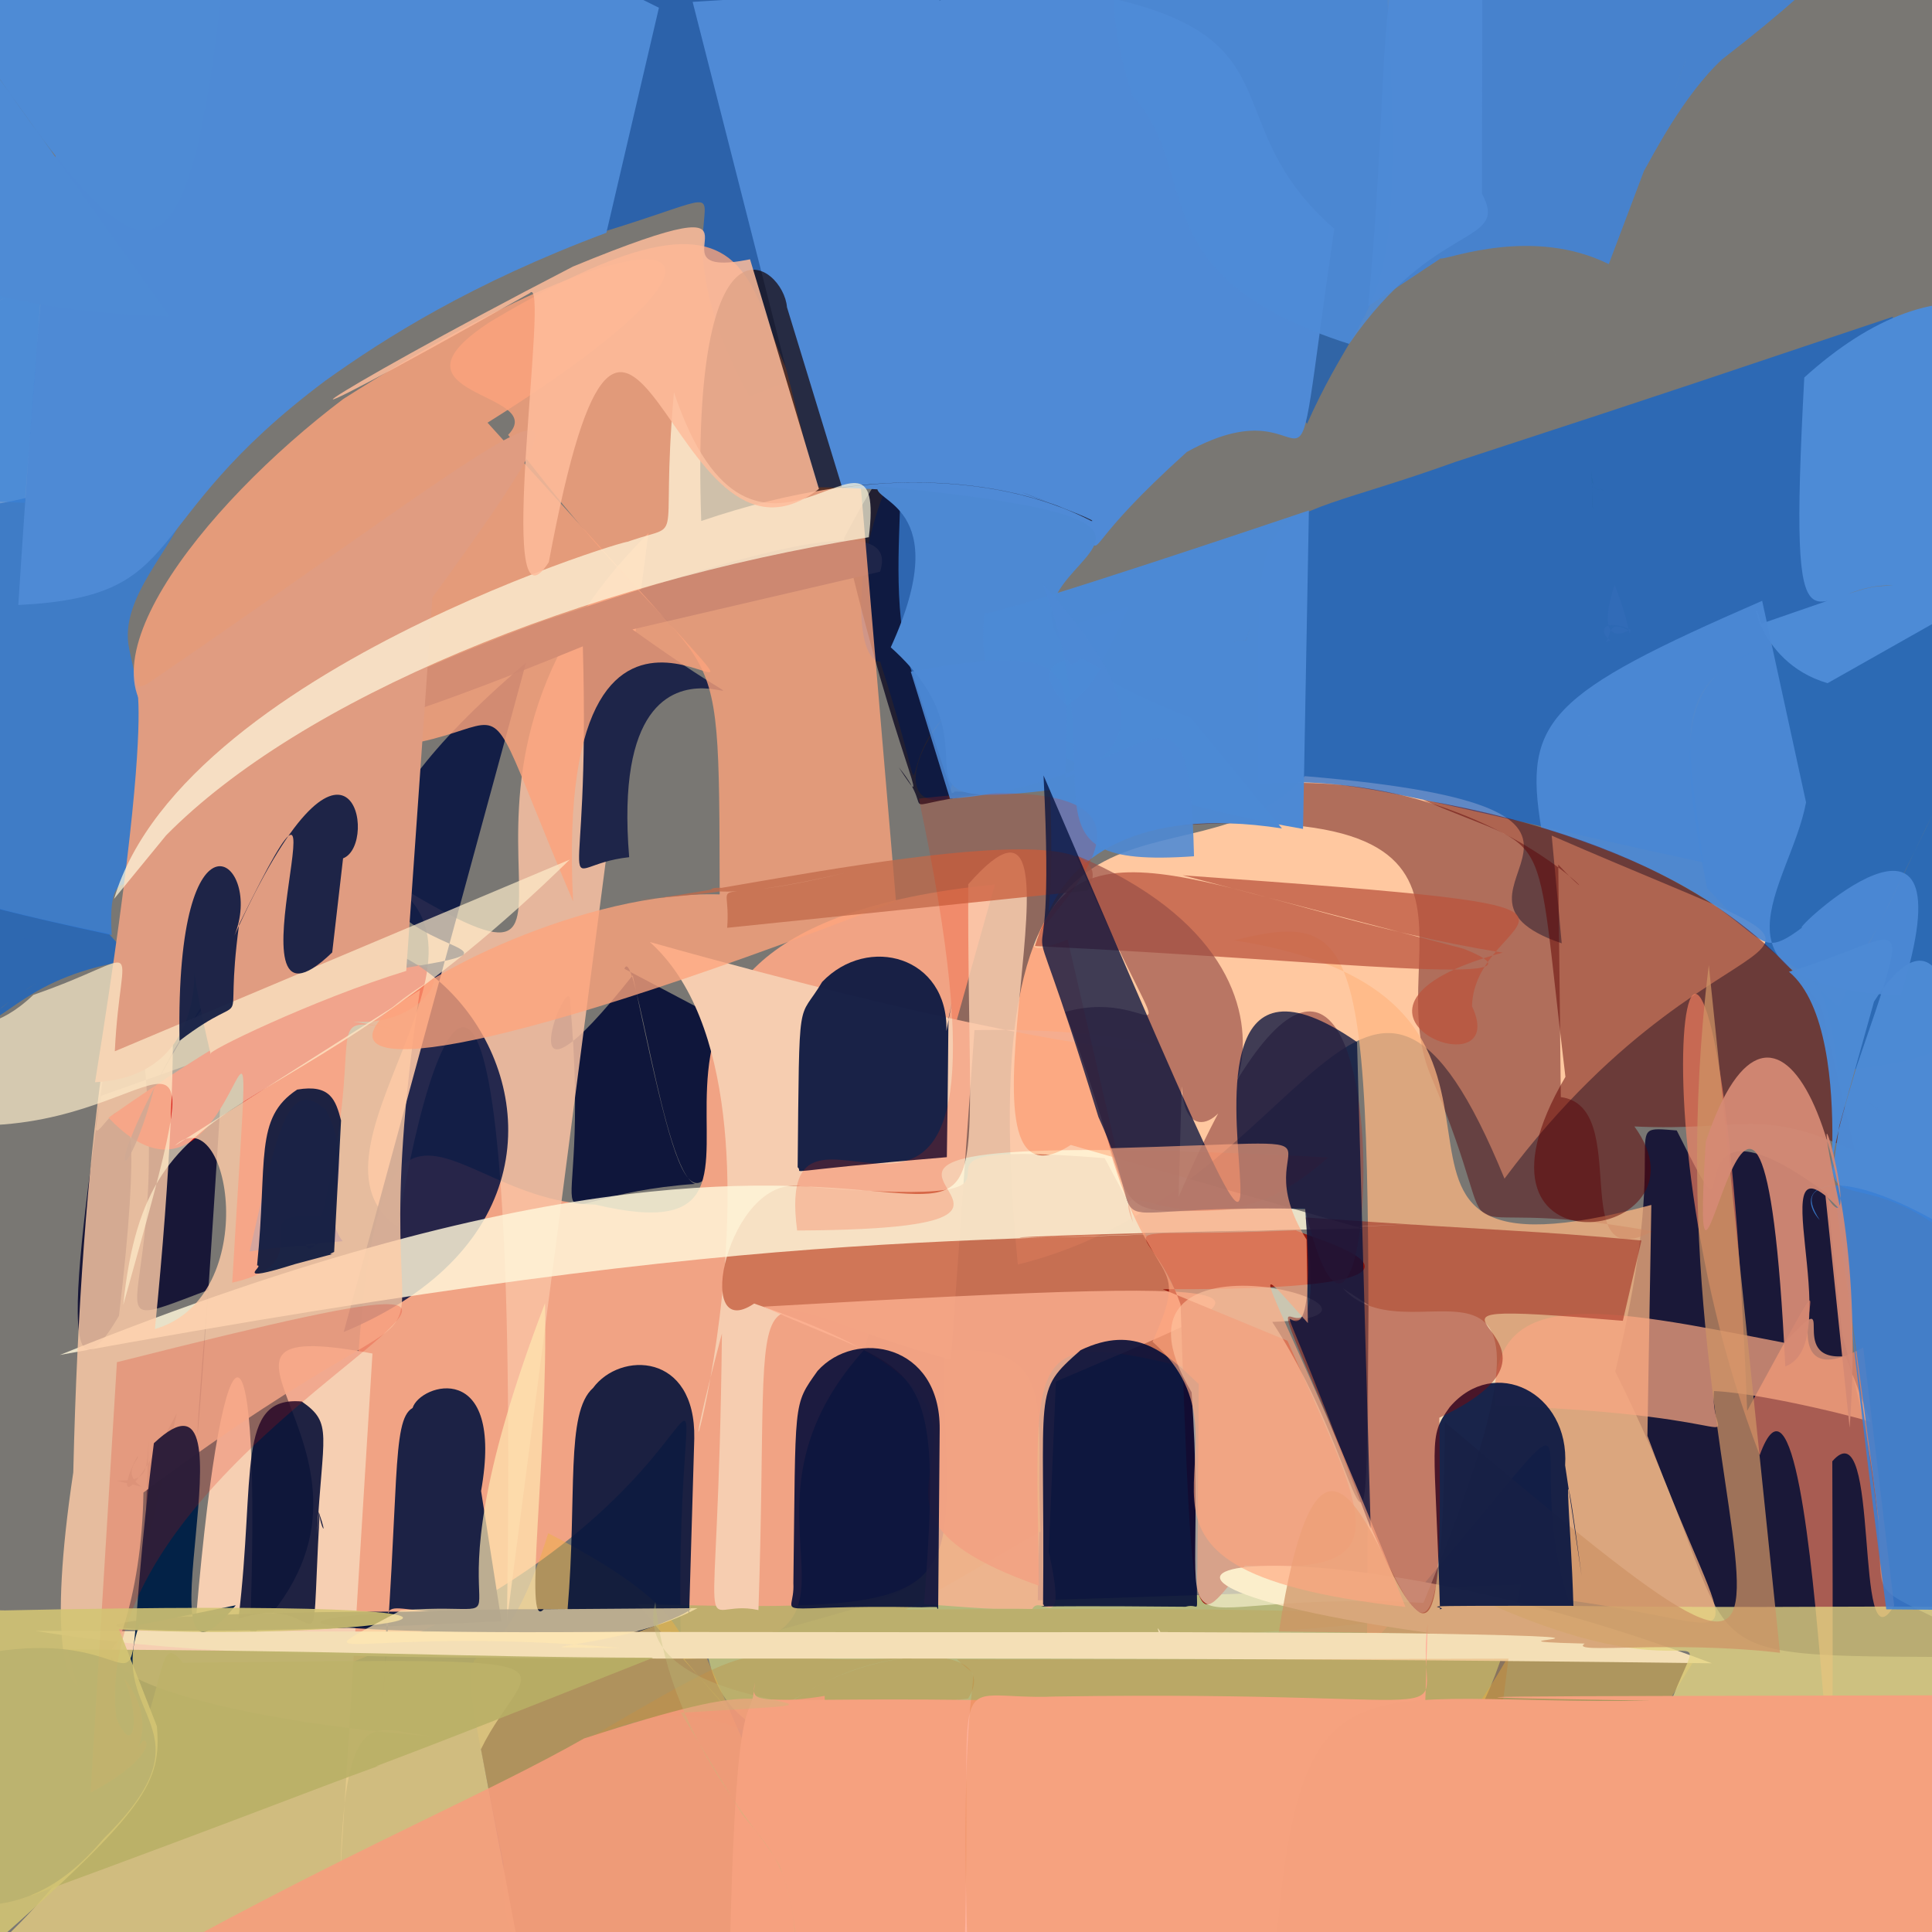 <?xml version="1.0" ?>
<svg xmlns="http://www.w3.org/2000/svg" version="1.1" width="512" height="512">
  <rect width="100%" height="100%" fill="#333333" stroke="none"/>
  <defs/>
  <g>
    <path d="M -10.0 -10.0 C -9.0 -10.0 512.0 0.0 513.0 0.0 C 514.0 0.0 512.0 512.0 513.0 512.0 C 513.0 513.0 0.0 512.0 0.0 513.0 C 0.0 512.0 0.0 513.0 -10.0 -10.0 L -10.0 -10.0" stroke-width="2.0" fill="rgb(176, 172, 165)" opacity="0.557"/>
    <path d="M 537.21 164.587 C 446.561 166.461 440.449 173.774 452.372 235.347 C 497.683 284.14 488.739 251.263 527.893 187.329 C 527.681 270.224 534.222 279.165 486.998 283.82 C 483.156 247.141 469.091 251.976 487.3 266.761 L 537.21 164.587" stroke-width="2.0" fill="rgb(0, 99, 218)" opacity="0.635"/>
    <path d="M 341.866 42.191 C 342.751 42.876 340.488 41.793 343.301 42.802 C 347.041 43.028 345.668 43.086 345.75 43.012 C 344.763 42.978 347.32 43.097 343.69 42.871 C 339.657 41.654 342.914 42.099 341.271 41.898 L 341.866 42.191" stroke-width="2.0" fill="rgb(123, 78, 58)" opacity="0.218"/>
    <path d="M 165.47 256.739 C 168.381 249.279 175.724 310.742 184.205 313.75 C 135.25 317.289 157.722 338.004 151.001 264.552 C 149.721 259.044 133.424 301.795 167.685 258.455 C 181.465 323.482 184.146 333.155 200.959 275.46 L 165.47 256.739" stroke-width="2.0" fill="rgb(0, 9, 52)" opacity="0.874"/>
    <path d="M 7.444 248.838 C 6.842 248.941 7.226 248.938 5.767 248.416 C 8.796 249.671 8.648 248.319 8.829 247.906 C 8.038 249.763 9.233 247.749 8.083 249.024 C 6.7 248.484 7.408 249.165 7.673 248.925 L 7.444 248.838" stroke-width="2.0" fill="rgb(199, 37, 188)" opacity="0.082"/>
    <path d="M 304.117 -17.591 C 243.623 -23.517 248.818 -21.155 346.383 112.314 C 364.562 71.441 373.463 90.797 366.635 -18.023 C 259.947 -13.208 313.935 11.458 293.984 27.568 C 277.793 5.731 286.729 12.395 283.713 39.702 L 304.117 -17.591" stroke-width="2.0" fill="rgb(0, 89, 201)" opacity="0.595"/>
    <path d="M 291.878 92.239 C 228.732 85.202 220.672 174.435 233.245 175.352 C 250.463 228.753 232.126 197.363 258.62 184.018 C 259.213 194.203 279.948 206.541 298.972 160.903 C 246.159 175.058 231.286 216.161 251.04 211.694 L 291.878 92.239" stroke-width="2.0" fill="rgb(0, 92, 214)" opacity="0.618"/>
    <path d="M 28.802 247.415 C -43.86 232.571 -24.091 226.977 -14.333 230.638 C -6.448 286.815 -13.432 274.413 9.661 260.527 C -1.96 267.762 6.019 263.968 -8.105 272.636 C 2.11 271.081 6.786 258.704 35.083 254.372 L 28.802 247.415" stroke-width="2.0" fill="rgb(1, 95, 213)" opacity="0.624"/>
    <path d="M 26.801 290.398 C 19.427 323.151 43.162 250.029 31.533 348.696 C 10.604 384.429 24.694 306.775 32.889 246.241 C 53.218 345.956 16.212 356.615 55.208 341.853 C 50.593 394.322 51.255 408.673 59.258 278.885 L 26.801 290.398" stroke-width="2.0" fill="rgb(14, 13, 49)" opacity="0.9"/>
    <path d="M 414.975 511.95 C 417.44 510.211 417.29 512.885 410.66 521.543 C 376.892 519.054 374.805 516.316 374.486 517.041 C 395.131 502.83 398.455 501.291 391.622 500.106 C 391.165 500.435 394.403 502.027 396.975 505.242 L 414.975 511.95" stroke-width="2.0" fill="rgb(114, 161, 0)" opacity="0.018"/>
    <path d="M 411.637 92.211 C 411.072 90.995 411.414 91.448 411.781 92.838 C 411.519 91.935 412.096 93.58 411.154 90.923 C 412.084 93.723 412.389 94.588 412.489 95.471 C 412.456 94.656 411.778 92.778 412.504 95.288 L 411.637 92.211" stroke-width="2.0" fill="rgb(98, 255, 101)" opacity="0.042"/>
    <path d="M 44.361 219.115 C 42.435 249.184 27.858 219.61 29.61 247.8 C -21.311 236.821 -17.095 235.506 -14.611 232.341 C -13.266 169.553 -15.899 161.963 -5.734 109.391 C 94.455 118.824 28.442 144.651 34.234 171.93 L 44.361 219.115" stroke-width="2.0" fill="rgb(52, 125, 214)" opacity="0.834"/>
    <path d="M 411.218 221.444 C 511.77 265.138 459.948 230.258 398.707 312.35 C 361.651 221.968 347.441 316.211 269.738 335.098 C 255.634 190.967 314.938 240.044 345.789 205.687 C 450.425 214.474 372.922 236.044 413.873 249.991 L 411.218 221.444" stroke-width="2.0" fill="rgb(255, 200, 160)" opacity="1.0"/>
    <path d="M 486.164 165.922 C 439.9 176.86 446.52 189.244 451.389 228.557 C 370.118 210.936 359.135 205.664 333.498 207.749 C 334.183 126.478 326.745 143.644 385.681 122.417 C 449.843 101.461 452.574 100.337 501.646 83.936 L 486.164 165.922" stroke-width="2.0" fill="rgb(0, 97, 218)" opacity="0.627"/>
    <path d="M 403.063 419.925 C 382.268 519.35 320.542 463.563 304.85 467.487 C 229.363 466.176 193.179 469.806 187.422 437.8 C 247.389 418.497 251.16 428.604 252.657 378.714 C 280.12 383.097 275.29 387.465 275.029 424.102 L 403.063 419.925" stroke-width="2.0" fill="rgb(193, 196, 126)" opacity="0.845"/>
    <path d="M 229.024 357.687 C 188.001 403.268 241.807 435.892 180.497 437.703 C 177.615 323.895 207.196 395.281 92.216 440.957 C 94.286 248.66 110.903 318.417 157.767 319.238 C 228.378 335.915 130.847 247.494 263.651 234.397 L 229.024 357.687" stroke-width="2.0" fill="rgb(241, 163, 132)" opacity="1.0"/>
    <path d="M 90.186 496.293 C 91.487 448.522 100.32 459.14 114.952 460.161 C 52.982 455.704 -3.311 438.295 52.018 427.97 C 59.347 342.124 69.63 344.033 66.205 433.994 C 114.14 387.218 37.952 347.352 98.709 358.698 L 90.186 496.293" stroke-width="2.0" fill="rgb(246, 207, 178)" opacity="1.0"/>
    <path d="M 261.688 56.282 C 248.604 70.59 256.371 83.253 198.65 104.91 C 164.73 43.851 220.512 45.756 139.5 67.236 C 139.461 -28.441 140.773 -24.82 151.866 -15.757 C 228.223 -13.908 228.866 -13.79 276.071 -17.608 L 261.688 56.282" stroke-width="2.0" fill="rgb(1, 87, 202)" opacity="0.64"/>
    <path d="M 488.184 353.532 C 512.326 442.183 476.666 408.286 533.137 439.231 C 434.736 438.328 468.498 444.388 428.049 363.492 C 443.887 298.129 427.718 298.282 444.351 299.581 C 465.242 341.307 438.107 281.924 484.233 316.411 L 488.184 353.532" stroke-width="2.0" fill="rgb(17, 15, 51)" opacity="0.91"/>
    <path d="M 39.584 216.776 C 39.114 220.609 37.783 218.443 36.477 218.938 C 37.313 218.518 36.639 218.19 36.876 217.678 C 36.354 217.522 37.618 217.053 37.743 220.605 C 35.622 216.872 37.99 216.727 37.184 215.448 L 39.584 216.776" stroke-width="2.0" fill="rgb(84, 120, 139)" opacity="0.313"/>
    <path d="M 239.935 426.573 C 429.716 425.283 405.408 431.28 181.048 439.651 C 199.472 459.979 198.206 459.878 168.904 425.097 C 261.869 427.514 251.199 424.16 249.983 358.061 C 282.042 355.444 273.943 375.121 275.762 405.848 L 239.935 426.573" stroke-width="2.0" fill="rgb(188, 175, 108)" opacity="0.92"/>
    <path d="M 104.053 272.537 C 83.967 269.044 97.743 272.067 85.173 322.47 C 62.281 320.373 86.965 334.135 61.542 339.928 C 68.5 222.356 65.309 334.627 28.754 296.212 C 140.656 217.528 123.48 278.906 88.908 269.898 L 104.053 272.537" stroke-width="2.0" fill="rgb(209, 0, 0)" opacity="1.0"/>
    <path d="M 413.632 290.748 C 432.885 293.184 414.684 338.657 437.868 326.294 C 375.395 314.948 402.217 339.449 379.215 285.162 C 364.409 250.764 410.858 205.441 285.263 221.445 C 379.056 176.965 437.344 255.161 412.955 229.147 L 413.632 290.748" stroke-width="2.0" fill="rgb(80, 0, 8)" opacity="0.453"/>
    <path d="M 457.821 -13.376 C 349.15 -28.039 373.577 -35.833 362.576 81.184 C 478.197 5.444 528.864 -39.503 457.151 -12.235 C 422.118 84.112 435.563 34.775 456.518 15.605 C 337.915 104.038 386.306 50.133 426.341 69.991 L 457.821 -13.376" stroke-width="2.0" fill="rgb(67, 131, 213)" opacity="0.913"/>
    <path d="M 388.639 76.492 C 386.394 74.807 386.112 74.295 386.754 74.036 C 389.008 76.129 388.148 74.646 388.106 74.635 C 386.487 76.436 389.411 75.55 390.022 78.215 C 386.955 75.898 388.083 76.366 388.523 77.683 L 388.639 76.492" stroke-width="2.0" fill="rgb(80, 135, 169)" opacity="0.0"/>
    <path d="M 420.927 194.903 C 421.949 192.744 421.699 193.627 420.866 194.9 C 420.486 194.558 418.619 193.651 421.044 194.941 C 421.619 196.282 421.157 195.763 421.112 194.953 C 422.687 194.143 422.909 195.612 422.349 194.676 L 420.927 194.903" stroke-width="2.0" fill="rgb(167, 203, 188)" opacity="0.304"/>
    <path d="M 252 360.289 C 193.12 344.771 204.445 324.324 200.996 426.684 C 183.807 422.939 190.307 445.577 191.319 353.397 C 168.632 438.587 218.721 291.297 172.197 249.639 C 338.246 296.266 328.275 271.503 258.24 272.995 L 252 360.289" stroke-width="2.0" fill="rgb(246, 205, 176)" opacity="1.0"/>
    <path d="M 256.577 450.123 C 267.118 433.038 221.111 435.536 200.43 459.163 C 196.96 460.704 184.066 447.076 155.003 461.311 C 210.972 428.418 189.78 442.11 239.79 439.344 C 220.99 441.936 210.717 450.268 199.683 457.292 L 256.577 450.123" stroke-width="2.0" fill="rgb(194, 117, 32)" opacity="0.237"/>
    <path d="M 367.689 301.088 C 368.226 301.152 367.421 301.1 367.715 301.142 C 367.531 301.255 368.109 300.977 368.571 300.08 C 367.429 302.061 367.209 300.804 367.357 301.114 C 367.157 301.396 368.097 300.698 367.258 302.044 L 367.689 301.088" stroke-width="2.0" fill="rgb(51, 255, 71)" opacity="0.185"/>
    <path d="M 83.713 157.476 C 83.958 158.92 85.06 159.613 82.604 158.765 C 83.936 158.419 82.625 157.898 85.227 158.147 C 82.725 158.016 82.454 158.603 84.002 157.969 C 84.378 157.18 85.32 158.236 84.597 159.441 L 83.713 157.476" stroke-width="2.0" fill="rgb(54, 129, 68)" opacity="0.153"/>
    <path d="M 252.239 210.193 C 255.07 209.443 247.169 209.88 265.47 209.951 C 232.836 212.966 249.904 217.603 238.159 203.33 C 248.065 218.266 237.522 201.952 223.661 142.643 C 250.426 92.253 230.543 150.271 242.205 179.584 L 252.239 210.193" stroke-width="2.0" fill="rgb(5, 0, 26)" opacity="0.74"/>
    <path d="M 134.332 429.671 C 137.768 220.251 116.258 258.191 105.421 325.197 C 74.29 303.586 149.693 242.441 89.479 228.847 C 77.273 253.236 101.934 271.171 98.417 230.361 C 177.075 279.004 99.451 213.225 171.839 141.294 L 134.332 429.671" stroke-width="2.0" fill="rgb(249, 193, 163)" opacity="0.847"/>
    <path d="M 436.582 380.514 C 459.951 443.588 467.769 431.09 415.654 424.097 C 400.934 378.017 432.87 356.483 362.262 437.231 C 363.187 252.431 365.465 239.527 327.107 249.205 C 428.224 265.053 340.448 345.382 437.621 319.322 L 436.582 380.514" stroke-width="2.0" fill="rgb(255, 183, 130)" opacity="0.731"/>
    <path d="M -19.831 77.49 C 26.988 54.627 28.011 62.973 25.339 66.487 C 29.446 69.515 32.57 72.958 38.179 69.458 C 33.985 75.61 32.463 79.352 36.06 70.266 C 32.864 66.189 72.784 124.057 -6.633 134.423 L -19.831 77.49" stroke-width="2.0" fill="rgb(101, 150, 209)" opacity="1.0"/>
    <path d="M 563.539 136.264 C 551.663 71.836 513.726 67.766 478.155 100.042 C 473.671 183.754 480.57 154.131 501.587 155.167 C 494.256 155.477 496.404 155.065 466.703 165.304 C 463.792 153.463 464.588 175.318 484.331 181.048 L 563.539 136.264" stroke-width="2.0" fill="rgb(77, 139, 214)" opacity="1"/>
    <path d="M 132.899 429.649 C -11.871 436.941 8.293 425.837 124.458 427.223 C 95.182 428.071 104.845 417.214 101.3 451.449 C 106.026 395.011 103.586 376.348 109.341 373.13 C 111.319 366.658 133.773 359.875 127.49 395.127 L 132.899 429.649" stroke-width="2.0" fill="rgb(28, 34, 69)" opacity="1.0"/>
    <path d="M 167.592 166.801 C 225.301 208.305 160.122 146.85 166.737 227.165 C 145.638 229.404 156.549 245.376 154.46 171.285 C 53.772 212.623 70.736 191.494 144.132 164.499 C 193.23 148.267 239.156 133.44 233.223 151.511 L 167.592 166.801" stroke-width="2.0" fill="rgb(30, 37, 73)" opacity="1.0"/>
    <path d="M 421.71 124.935 C 422.211 129.67 422.826 129.908 424.63 129.774 C 426.02 130.598 421.417 128.301 424.471 129.758 C 421.882 130.287 422.653 127.338 421.643 128.119 C 422.264 127.161 421.595 132.727 422.153 135.019 L 421.71 124.935" stroke-width="2.0" fill="rgb(16, 92, 117)" opacity="0.1"/>
    <path d="M 498.681 340.762 C 499.965 340.331 498.627 340.829 499.139 340.589 C 500.156 340.312 500.494 340.326 498.725 340.721 C 499.876 340.382 500.697 340.188 498.971 340.651 C 498.332 340.949 498.914 340.839 498.305 340.277 L 498.681 340.762" stroke-width="2.0" fill="rgb(206, 90, 153)" opacity="0.1"/>
    <path d="M 30.931 392.394 C 39.213 392.382 38.75 390.322 39.398 381.865 C 38.116 415.422 37.467 417.508 46.821 374.603 C 32.194 402.278 31.527 394.887 36.399 385.973 C 37.563 386.153 31.63 390.235 37.561 394.005 L 30.931 392.394" stroke-width="2.0" fill="rgb(64, 57, 76)" opacity="0.83"/>
    <path d="M 323.674 364.806 C 270.35 350.813 274.548 354.86 275.321 420.234 C 206.194 395.861 294.469 377.82 199.856 345.454 C 183.282 356.695 193.022 311.619 212.038 314.353 C 297.304 321.535 218.391 300.924 292.749 306.925 L 323.674 364.806" stroke-width="2.0" fill="rgb(205, 110, 80)" opacity="0.916"/>
    <path d="M 91.091 353 C 194.553 309.742 87.445 185.845 40.79 288.632 C 30.931 325.147 21.886 308.672 72.001 239.34 C 62.21 186.75 71.989 225.197 82.489 260.249 C 192.472 244.004 31.366 267.797 139.406 175.617 L 91.091 353" stroke-width="2.0" fill="rgb(0, 14, 62)" opacity="0.838"/>
    <path d="M 317.653 75.537 C 317.023 74.834 317.363 75.75 318.883 74.883 C 317.949 74.479 318.814 75.922 317.339 75.215 C 315.867 75.267 317.01 74.593 317.85 75.817 C 315.07 73.261 318.3 75.451 317.884 76.559 L 317.653 75.537" stroke-width="2.0" fill="rgb(198, 71, 76)" opacity="0.115"/>
    <path d="M 277.93 411.16 C 283.058 434.755 275.848 422.084 273.559 426.394 C 260.928 426.142 267.946 426.879 244.887 425.111 C 250.217 356.484 243.608 365.132 202.298 346.279 C 359.791 337.237 334.965 342.174 279.82 366.135 L 277.93 411.16" stroke-width="2.0" fill="rgb(255, 179, 148)" opacity="0.752"/>
    <path d="M 360.952 325.555 C 234.384 327.765 240.972 330.251 376.047 324.318 C 252.722 330.78 215.786 322.616 15.868 359.075 C 282.074 251.42 256.062 393.524 256.594 234.345 C 294.075 191.604 246.931 327.088 283.769 303.424 L 360.952 325.555" stroke-width="2.0" fill="rgb(255, 246, 218)" opacity="0.831"/>
    <path d="M 392.067 531.805 C 378.75 484.054 382.403 485.973 385.749 503.531 C 309.586 506.471 308.452 501.475 308.574 494.57 C 313.305 460.85 352.925 519.531 398.983 440.241 C 345.42 435.25 358.753 427.299 448.718 440.433 L 392.067 531.805" stroke-width="2.0" fill="rgb(245, 191, 67)" opacity="0.434"/>
    <path d="M 224.545 524.494 C 218.74 521.405 217.174 522.344 209.7 525.087 C 141.542 524.59 132.883 524.857 133.412 493.876 C 116.125 407.139 126.887 465.316 145.285 406.321 C 188.026 428.315 176.051 435.441 187.219 439.24 L 224.545 524.494" stroke-width="2.0" fill="rgb(238, 177, 67)" opacity="0.464"/>
    <path d="M 237.562 36.217 C 230.964 42.988 230.034 40.557 236.411 41.193 C 236.756 43.04 225.383 37.299 232.043 35.427 C 235.862 47.023 235.041 41.39 232.393 38.15 C 234.578 30.131 236.875 33.881 239.214 54.669 L 237.562 36.217" stroke-width="2.0" fill="rgb(3, 195, 156)" opacity="0.0"/>
    <path d="M 341.184 355.313 C 362.42 403.277 372.014 417.33 329.898 414.894 C 316.116 431.62 316.083 439.246 312.864 345.693 C 304.302 321 287.465 328.669 343.45 326.041 C 344.38 327.263 401.659 341.984 308.146 341.658 L 341.184 355.313" stroke-width="2.0" fill="rgb(153, 27, 14)" opacity="0.983"/>
    <path d="M 81.071 329.801 C 81.641 332.625 85.131 329.516 83.21 326.365 C 87.02 331.937 83.498 328.769 66.157 331.648 C 73.736 298.873 76.207 285.229 86.393 294.156 C 95.107 311.707 84.232 320.434 90.802 328.933 L 81.071 329.801" stroke-width="2.0" fill="rgb(0, 0, 146)" opacity="0.813"/>
    <path d="M 313.409 231.965 C 447.443 241.502 390.69 239.787 390.1 266.67 C 401.083 290.173 343.473 267.32 398.24 252.451 C 329.575 241.595 286.133 211.494 274.263 250.718 C 354.188 254.534 414.743 262.199 387.913 251.44 L 313.409 231.965" stroke-width="2.0" fill="rgb(187, 84, 61)" opacity="0.745"/>
    <path d="M 466.99 159.22 C 410.33 183.868 403.712 190.877 408.431 219.348 C 473.149 239.463 460.79 258.491 477.68 245.739 C 473.492 247.98 523.582 200.56 503.671 263.889 C 448.725 260.799 474.5 234.892 478.623 212.637 L 466.99 159.22" stroke-width="2.0" fill="rgb(77, 138, 213)" opacity="0.931"/>
    <path d="M 78.657 -1.106 C 80.774 -32.632 100.499 -24.449 155.109 5.338 C 144.759 6.506 131.505 17.709 114.094 22.622 C 131.164 26.818 155.688 -17.133 152.638 -3.463 C 93.842 13.042 137.393 31.399 159.357 -10.007 L 78.657 -1.106" stroke-width="2.0" fill="rgb(34, 109, 208)" opacity="0.097"/>
    <path d="M 491.677 305.207 C 466.654 293.198 461.849 299.889 433.135 298.525 C 455.4 329.106 382.838 339.931 414.852 285.379 C 406.319 214.483 412.288 227.429 377.205 211.995 C 442.501 223.474 469.548 248.594 482.725 266.596 L 491.677 305.207" stroke-width="2.0" fill="rgb(95, 0, 0)" opacity="0.502"/>
    <path d="M 501.976 425.505 C 491.075 443.862 498.599 372.228 485.58 387.254 C 486.262 592.684 484.001 336.776 466.339 385.642 C 427.207 283.23 455.285 176.913 463.019 373.879 C 498.481 309.028 461.093 375.01 493.771 357.096 L 501.976 425.505" stroke-width="2.0" fill="rgb(255, 134, 99)" opacity="0.619"/>
    <path d="M 487.425 298.381 C 480.1 346.387 494.325 274.265 474.089 257.515 C 505.302 248.229 507.703 236.571 491.858 283.143 C 477.19 332.292 489.395 302.907 519.213 329.695 C 522.983 244.266 508.891 246.27 496.634 265.441 L 487.425 298.381" stroke-width="2.0" fill="rgb(77, 138, 213)" opacity="0.989"/>
    <path d="M 138.565 522.065 C 126.685 522.743 125.955 521.743 124.466 524.71 C 58.4 524.786 53.335 525.623 0.713 514.09 C 50.111 467.182 38.101 427.421 48.46 440.655 C 163.184 439.502 139.633 438.406 127.46 463.555 L 138.565 522.065" stroke-width="2.0" fill="rgb(223, 200, 129)" opacity="0.851"/>
    <path d="M 379.328 432.823 C 265.284 416.804 343.286 398.915 453.672 440.788 C 173.658 437.179 79.452 443.812 9.41 432.202 C 316.3 432.853 315.571 432.353 307.67 432.581 C 307.778 433.172 306.21 430.013 307.083 432.521 L 379.328 432.823" stroke-width="2.0" fill="rgb(244, 223, 182)" opacity="0.997"/>
    <path d="M 111.304 262.343 C 92.132 391.301 140.007 319.619 38.012 395.533 C 37.236 451.127 6.127 478.608 19.42 390.184 C 23.578 209.892 58.307 179.169 41.056 352.22 C 69.806 343.768 60.797 290.44 46.299 303.644 L 111.304 262.343" stroke-width="2.0" fill="rgb(255, 205, 168)" opacity="0.811"/>
    <path d="M 252.191 265.97 C 250.871 273.112 251.634 261.362 250.924 306.666 C 203.361 310.66 213.555 311.16 211.384 309.333 C 211.87 261.27 211.37 271.269 217.879 260.214 C 230.014 247.542 251.317 253.408 250.819 273.232 L 252.191 265.97" stroke-width="2.0" fill="rgb(14, 26, 67)" opacity="0.951"/>
    <path d="M 218.426 521.473 C 207.432 523.99 204.91 524.075 198.782 524.729 C 141.794 524.737 125.81 533.9 53.388 512.302 C 99.551 487.487 130.933 474.264 154.784 460.707 C 207.441 443.628 193.978 453.503 218.559 449.429 L 218.426 521.473" stroke-width="2.0" fill="rgb(249, 156, 125)" opacity="0.856"/>
    <path d="M 290.95 524.396 C 285.169 522.803 286.486 520.294 287.153 524.788 C 205.104 524.839 202.962 524.386 193.326 522.023 C 194.921 439.835 199.29 459.02 200.012 445.841 C 199.122 453.611 197.151 448.771 287.657 451.075 L 290.95 524.396" stroke-width="2.0" fill="rgb(246, 161, 127)" opacity="0.997"/>
    <path d="M 276.722 507.615 C 275.177 506.609 275.672 505.676 277.267 507.334 C 277.674 507.992 276.27 506.612 276.197 508.326 C 274.943 506.325 276.295 504.946 275.363 506.734 C 275.48 505.299 277.026 506.836 276.87 508.133 L 276.722 507.615" stroke-width="2.0" fill="rgb(54, 76, 121)" opacity="0.003"/>
    <path d="M 192.266 355.798 C 190.613 354.51 191.997 354.792 188.99 350.582 C 194.186 350.791 192.797 350.232 189.533 350.244 C 191.088 355.706 193.406 355.848 194.895 357.122 C 193.984 355.212 195.143 354.535 195.589 356.022 L 192.266 355.798" stroke-width="2.0" fill="rgb(80, 40, 241)" opacity="0.0"/>
    <path d="M 50.67 27.57 C 50.769 28.572 50.316 26.74 49.957 28.968 C 50.337 28.947 49.536 26.698 49.921 30.075 C 49.476 27.642 50.376 29.152 53.998 30.444 C 49.858 28.111 51.439 29.699 49.594 28.77 L 50.67 27.57" stroke-width="2.0" fill="rgb(119, 116, 126)" opacity="0.375"/>
    <path d="M 495.77 376.943 C 497.597 376.947 468.336 369.303 454.217 368.638 C 452.947 385.855 471.337 375.106 396.048 372.484 C 394.697 340.032 423.858 346.348 472.927 355.861 C 488.487 339.038 472.614 361.096 489.094 359.379 L 495.77 376.943" stroke-width="2.0" fill="rgb(248, 167, 130)" opacity="0.733"/>
    <path d="M 375.24 531.082 C 351.279 522.501 356.607 515.754 357.903 525.505 C 265.753 525.556 264.806 523.916 255.627 516.935 C 257.895 436.451 249.331 450.842 279.738 449.593 C 400.433 447.805 374.208 459.653 378.355 430.206 L 375.24 531.082" stroke-width="2.0" fill="rgb(255, 177, 155)" opacity="1.0"/>
    <path d="M 144.982 450.467 C 99.357 468.526 97.511 468.613 100.72 467.834 C 80.525 475.157 66.166 481.104 8.288 502.37 C 30.433 446.299 24.101 464.081 17.732 437.12 C 96.468 437.406 118.587 439.142 173.1 439.314 L 144.982 450.467" stroke-width="2.0" fill="rgb(184, 175, 102)" opacity="0.877"/>
    <path d="M 237.449 238.843 C 3.686 329.193 120.669 234.786 190.726 237.027 C 190.499 154.837 191.422 190.468 134.662 115.245 C 145.842 103.66 99.023 105.15 130.235 85.079 C 221.776 30.728 188.381 100.103 227.282 119.079 L 237.449 238.843" stroke-width="2.0" fill="rgb(253, 164, 124)" opacity="0.78"/>
    <path d="M 175.628 163.266 C 215.944 208.027 146.274 126.243 151.871 238.854 C 115.785 154.365 153.941 214.324 47.131 194.633 C 15.654 181.289 53.664 133.897 90.981 105.733 C 177.125 50.934 211.993 60.302 129.199 112.016 L 175.628 163.266" stroke-width="2.0" fill="rgb(251, 163, 124)" opacity="0.822"/>
    <path d="M 524.239 497.644 C 522.445 502.11 523.36 505.348 511.177 525.838 C 449.112 526.426 445.492 525.939 426.275 523.802 C 443.992 392.286 476.307 460.974 395.332 425.309 C 516.278 427.236 530.172 422.839 526.175 430.615 L 524.239 497.644" stroke-width="2.0" fill="rgb(229, 213, 132)" opacity="0.782"/>
    <path d="M 317.308 415.373 C 316.766 429.935 318.555 424.534 314.174 425.805 C 263.426 425.344 278.747 426.288 276.424 425.2 C 277.005 366.938 273.399 369.239 286.388 357.79 C 301.002 350.846 308.942 358.454 317.675 366.794 L 317.308 415.373" stroke-width="2.0" fill="rgb(0, 11, 55)" opacity="0.88"/>
    <path d="M 355.885 341.425 C 375.632 362.833 423.353 312.261 377.224 424.78 C 299.161 420.671 321.329 447.408 315.787 368.963 C 286.877 320.516 384.479 348.783 337.149 350.316 C 363.905 391.36 361.715 435.503 362.703 345.862 L 355.885 341.425" stroke-width="2.0" fill="rgb(255, 247, 217)" opacity="0.609"/>
    <path d="M 426.769 169.683 C 423.144 167.111 425.315 163.798 432.135 166.859 C 431.519 169.577 432.327 166.239 427.895 154.971 C 424.058 166.51 426.695 169.644 431.66 167.071 C 425.916 164.09 427.21 168.164 425.535 170.211 L 426.769 169.683" stroke-width="2.0" fill="rgb(98, 137, 235)" opacity="0.072"/>
    <path d="M 182.636 427.415 C 180.731 425.453 189.753 425.309 169.313 432.377 C 44.791 433.811 75.48 425.899 150.418 426.485 C 152.996 396.373 149.765 374.433 157.162 367.832 C 164.315 358.097 184.399 358.318 183.993 381.228 L 182.636 427.415" stroke-width="2.0" fill="rgb(3, 17, 58)" opacity="0.896"/>
    <path d="M 160.698 61.691 C 124.818 75.093 102.064 89.578 86.312 100.824 C 35.204 139.003 51.178 158.071 4.848 160.331 C 14.667 7.999 20.015 8.929 27.501 -13.203 C 153.068 -12.412 153.931 -8.022 174.622 2.05 L 160.698 61.691" stroke-width="2.0" fill="rgb(78, 138, 213)" opacity="0.998"/>
    <path d="M 178.857 517.868 C 168.39 501.319 170.578 501.332 176.463 515.602 C 91.91 519.705 49.588 523.285 64.968 504.966 C 119.203 471.815 129.608 485.126 126.077 440.311 C 165.562 439.067 163.794 438.209 185.916 440.844 L 178.857 517.868" stroke-width="2.0" fill="rgb(246, 168, 118)" opacity="0.0"/>
    <path d="M 84.469 400.676 C 87.212 408.62 84.62 403.994 84.706 401.094 C 81.973 450.005 87.136 420.872 63.193 429.018 C 67.798 390.919 62.468 369.87 79.963 371.409 C 88.379 377.227 85.432 379.957 84.028 406.79 L 84.469 400.676" stroke-width="2.0" fill="rgb(0, 10, 51)" opacity="0.875"/>
    <path d="M 471.712 438.007 C 442.424 434.578 415.507 438.522 419.955 435.569 C 380.447 434.607 465.572 433.88 338.936 432.37 C 356.546 319.62 381.875 512.261 382.922 376.933 C 514.863 488.296 433.683 411.83 452.85 255.74 L 471.712 438.007" stroke-width="2.0" fill="rgb(206, 147, 101)" opacity="0.734"/>
    <path d="M 183.554 0.499 C 282.58 -5.941 236.537 8.129 253.343 -5.911 C 355.166 1.58 315.554 27.36 353.598 60.64 C 340.487 150.999 352.925 98.509 314.527 119.778 C 260.801 168.178 332.197 131.23 216.312 129.103 L 183.554 0.499" stroke-width="2.0" fill="rgb(79, 138, 214)" opacity="0.998"/>
    <path d="M 339.725 219.537 C 260.246 207.326 281.462 281.747 278.239 209.378 C 230.114 215.359 267.494 199.679 236.058 171.547 C 253.526 133.398 230.184 133.101 232.674 128.796 C 363.578 141.561 216.303 151.691 315.539 190.241 L 339.725 219.537" stroke-width="2.0" fill="rgb(77, 137, 211)" opacity="1.0"/>
    <path d="M 288.25 236.02 C 303.478 210.004 183.385 238.648 169.664 238.344 C 189 236.903 196.079 235.615 192.66 235.418 C 183.855 234.307 186.866 240.154 224.061 231.268 C 184.639 240.996 193.954 230.236 192.706 245.875 L 288.25 236.02" stroke-width="2.0" fill="rgb(193, 105, 74)" opacity="0.752"/>
    <path d="M 630.8 427.745 C 507.223 292.84 469.477 309.26 482.266 323.349 C 477.903 316.711 480.691 314.799 485.996 314.242 C 499.721 413.863 502.695 441.516 488.733 335.585 C 484.117 288.361 489.366 346.694 499.881 426.483 L 630.8 427.745" stroke-width="2.0" fill="rgb(58, 128, 213)" opacity="0.862"/>
    <path d="M 345.319 219.674 C 244.277 202.177 261.402 167.963 291.767 190.342 C 325.519 209.28 289.328 188.567 271.762 180.325 C 274.234 178.833 258.194 192.193 260.801 162.55 C 268.304 161.843 341.317 137.12 346.874 135.274 L 345.319 219.674" stroke-width="2.0" fill="rgb(77, 138, 213)" opacity="0.995"/>
    <path d="M 495.102 291.932 C 496.419 293.077 496.603 293.278 496.47 293.036 C 498.65 295.034 496.576 293.21 498.007 294.244 C 497.237 293.953 497.887 293.079 497.569 293.762 C 495.857 291.099 495.991 291.467 497.941 294.265 L 495.102 291.932" stroke-width="2.0" fill="rgb(143, 105, 91)" opacity="0.046"/>
    <path d="M 107.657 257.301 C 83.217 264.787 53.403 279.235 55.818 279.371 C 41.861 220.227 68.399 284.679 25.19 286.802 C 46.335 155.598 30.072 186.496 39.136 181.146 C 141.917 110.897 168.519 84.163 114.595 158.35 L 107.657 257.301" stroke-width="2.0" fill="rgb(224, 156, 129)" opacity="1.0"/>
    <path d="M 419.144 417.587 C 413.131 373.01 416.379 403.236 416.967 425.568 C 365.575 425.49 385.233 425.71 381.606 426.473 C 380.312 381.216 378.236 381.112 384.19 372.898 C 396.015 359.022 416 369.05 414.776 388.333 L 419.144 417.587" stroke-width="2.0" fill="rgb(12, 25, 67)" opacity="0.941"/>
    <path d="M 392.732 51.304 C 400.168 65.12 380.106 58.259 357.536 91.144 C 300.847 72.948 318.997 45.769 300.059 25.448 C 289.532 -8.403 297.833 -13.811 310.069 -16.544 C 362.552 -13.948 363.601 -13.765 392.87 -18.703 L 392.732 51.304" stroke-width="2.0" fill="rgb(79, 139, 215)" opacity="0.894"/>
    <path d="M 21.081 485.993 C 21.027 484.13 21.537 483.477 23.083 485.584 C 24.664 486.669 23.238 483.285 25.464 483.677 C 23.467 485.886 24.626 484.496 24.648 484.939 C 22.269 482.926 23.308 485.678 21.582 487.479 L 21.081 485.993" stroke-width="2.0" fill="rgb(34, 216, 191)" opacity="0.005"/>
    <path d="M 312.33 317.222 C 375.818 170.36 366.546 407.78 345.781 320.098 C 285.073 320.144 306.553 331.961 282.274 268.172 C 309.34 260.625 313.058 291.223 285.188 226.66 C 363.002 259.398 314.612 320.962 313.167 287.875 L 312.33 317.222" stroke-width="2.0" fill="rgb(152, 78, 71)" opacity="0.668"/>
    <path d="M 248.624 426.358 C 247.464 426.061 250.634 425.715 244.261 425.941 C 201.267 425.136 210.791 429.628 210.253 419.525 C 210.912 370.502 210.008 372.682 216.658 363.309 C 226.715 352.072 249.198 356.058 249.028 378.724 L 248.624 426.358" stroke-width="2.0" fill="rgb(0, 10, 55)" opacity="0.879"/>
    <path d="M 483.723 316.487 C 495.517 335.8 476.575 268.573 487.773 320.718 C 465.097 296.557 490.199 355.867 473.121 362.124 C 466.69 228.255 447.18 380.35 452.057 302.531 C 470.483 247.301 495.817 303.297 490.169 378.37 L 483.723 316.487" stroke-width="2.0" fill="rgb(213, 138, 116)" opacity="0.937"/>
    <path d="M 386.122 547.704 C 359.315 518.366 357.176 519.427 355.69 521.741 C 277.847 522.619 275.214 520.325 256.373 516.331 C 253.762 428.95 262.901 448.966 253.615 439.738 C 348.367 439.838 360.459 439.621 399.755 439.566 L 386.122 547.704" stroke-width="2.0" fill="rgb(202, 93, 0)" opacity="0.183"/>
    <path d="M 36.917 430.648 C 27.943 455.484 57.265 457.819 27.604 487.116 C 17.54 498.843 -11.889 530.484 -68.065 463.321 C 61.302 393.078 25.878 498.175 40.778 382.47 C 69.798 355.177 34.183 459.932 62.467 425.413 L 36.917 430.648" stroke-width="2.0" fill="rgb(0, 32, 70)" opacity="0.975"/>
    <path d="M 300.271 324.002 C 292.962 305.9 318.314 337.434 351.994 306.705 C 160.231 297.227 318.265 325.59 211.251 326.096 C 203.975 270.951 277.551 371.679 243.495 211.635 C 345.211 200.043 245.2 263.703 282.941 249 L 300.271 324.002" stroke-width="2.0" fill="rgb(236, 41, 0)" opacity="0.19"/>
    <path d="M 30.985 360.994 C 205.592 316.948 21.581 373.52 30.829 455.285 C 35.191 466.038 37.656 455.966 32.835 444.743 C 42.686 457.024 33.986 466.427 37.73 461.493 C 39.328 460.065 41.644 465.618 24.011 475.061 L 30.985 360.994" stroke-width="2.0" fill="rgb(218, 20, 0)" opacity="0.197"/>
    <path d="M 241.363 178.011 C 288.008 169.256 282.913 179.359 282.358 206.234 C 299.007 199.366 307.057 188.808 276.367 154.784 C 296.552 208.127 266.182 230.448 316.424 226.919 C 315.07 169.586 305.128 207.817 251.751 211.658 L 241.363 178.011" stroke-width="2.0" fill="rgb(77, 138, 213)" opacity="0.88"/>
    <path d="M 327.551 169.768 C 328.163 169.525 326.943 169.742 329.33 169.608 C 330.499 170.346 330.73 168.025 331.152 166.763 C 330.253 171.231 328.89 169.186 330.53 169.823 C 327.659 169.301 327.375 169.827 326.885 170.222 L 327.551 169.768" stroke-width="2.0" fill="rgb(119, 129, 124)" opacity="0.23"/>
    <path d="M 41.584 457.495 C 42.758 472.245 39.218 479.186 -2.103 515.605 C -6.521 525.263 -9.538 523.731 -14.601 519.497 C -14.008 425.854 -13.032 426.419 1.312 426.774 C 173.091 423.122 98.767 435.515 31.532 431.799 L 41.584 457.495" stroke-width="2.0" fill="rgb(211, 197, 116)" opacity="0.888"/>
    <path d="M 327.313 16.606 C 294.969 12.037 277.254 28.031 300.337 45.656 C 327.884 89.84 354.44 104.243 350.663 57.591 C 317.31 24.44 322.825 46.57 316.282 55.839 C 313.961 52.731 313.391 53.169 317.744 56.108 L 327.313 16.606" stroke-width="2.0" fill="rgb(194, 86, 147)" opacity="0.002"/>
    <path d="M 184.869 426.171 C 163.796 437.631 127.821 436.455 164.679 436.725 C 93.898 430.522 75.519 443.319 106.236 426.75 C 147.769 423.596 107.259 442.486 144.442 345.351 C 145.226 387.729 138.54 432.675 144.084 426.469 L 184.869 426.171" stroke-width="2.0" fill="rgb(255, 231, 177)" opacity="0.706"/>
    <path d="M 150.975 227.809 C 72.892 304.34 39.136 282.41 32.664 345.83 C 58.68 252.881 45.492 298.401 -6.079 298.249 C -16.885 257.676 -10.274 281.91 8.842 263.653 C 39.765 252.952 31.961 247.015 30.426 278.604 L 150.975 227.809" stroke-width="2.0" fill="rgb(255, 237, 203)" opacity="0.691"/>
    <path d="M 522.3 511.359 C 433.653 522.557 435.722 518.249 438.029 523.254 C 364.772 523.3 360.459 523.953 337.743 520.088 C 344.353 435.738 357.812 451.975 437.346 450.699 C 360.891 449.415 394.67 449.577 521.318 449.259 L 522.3 511.359" stroke-width="2.0" fill="rgb(245, 161, 126)" opacity="1.0"/>
    <path d="M 291.792 177.258 C 289.54 179.474 289.924 182.047 282.683 187.028 C 276.603 180.661 276.509 176.37 282.879 174.748 C 284.272 177.008 283.661 175.657 285.469 175.607 C 285.88 174.054 287.087 174.616 288.752 175.539 L 291.792 177.258" stroke-width="2.0" fill="rgb(79, 164, 247)" opacity="0.037"/>
    <path d="M 208.556 81.413 C 207.7 70.121 182.81 51.31 185.835 138.07 C 235.09 121.266 266.983 129.021 281.298 134.428 C 252.924 123.814 292.991 138.49 289.233 138.081 C 257.191 121.44 217.282 130.451 223.223 129.343 L 208.556 81.413" stroke-width="2.0" fill="rgb(20, 0, 0)" opacity="0.684"/>
    <path d="M 15.846 13.387 C -14.499 14.135 -17.927 24.697 -20.402 80.986 C 6.527 86.216 14.716 65.269 23.592 63.402 C 13.916 69.142 12.693 75.472 -7.739 82.71 C -27.233 115.277 -40.808 131.571 6.583 133.264 L 15.846 13.387" stroke-width="2.0" fill="rgb(56, 130, 219)" opacity="0.522"/>
    <path d="M 88.547 331.786 C 84.392 333.583 95.568 330.298 78.23 334.984 C 60.746 340.487 70.425 335.36 68.132 335.352 C 70.959 307.373 67.255 296.308 78.76 288.75 C 87.616 287.249 88.965 291.589 90.386 296.926 L 88.547 331.786" stroke-width="2.0" fill="rgb(4, 18, 58)" opacity="0.894"/>
    <path d="M 430.073 350.023 C 353.791 343.608 428.276 353.577 381.434 375.716 C 381.994 431.668 382.204 456.771 351.957 375.892 C 327.873 319.705 353.202 378.344 346.02 322.636 C 402.561 326.579 403.687 325.861 435.001 328.742 L 430.073 350.023" stroke-width="2.0" fill="rgb(138, 6, 0)" opacity="0.439"/>
    <path d="M 363.248 405.048 C 324.443 300.766 351.173 389.625 345.9 320.406 C 283.203 318.757 307.317 331.607 291.076 295.968 C 266.885 217.21 280.371 281.486 276.546 205.5 C 378.429 442.466 285.56 224.97 359.627 276.15 L 363.248 405.048" stroke-width="2.0" fill="rgb(0, 14, 59)" opacity="0.747"/>
    <path d="M 88.04 252.4 C 56.439 282.819 97.169 175.816 63.364 244.967 C 59 277.436 67.939 260.3 47.576 275.814 C 46.433 209.715 70.243 228.092 62.104 248.005 C 92.453 180.986 100.749 223.733 90.916 227.468 L 88.04 252.4" stroke-width="2.0" fill="rgb(20, 31, 69)" opacity="0.952"/>
    <path d="M 73.338 66.415 C 71.794 65.266 71.653 65.144 71.525 65.372 C 73.458 67.195 73.056 65.95 73.323 66.265 C 71.454 68.641 73.021 68.634 74.296 69.516 C 72.058 66.908 72.554 67.455 71.309 68.33 L 73.338 66.415" stroke-width="2.0" fill="rgb(222, 139, 255)" opacity="0.0"/>
    <path d="M 30.237 238.21 C 49.076 174.339 185.174 137.472 164.065 144.426 C 182.758 137.014 174.637 148.823 178.602 103.934 C 200.008 167.737 235.257 101.477 230.252 142.373 C 153.877 154.575 79.732 185.136 44.017 221.384 L 30.237 238.21" stroke-width="2.0" fill="rgb(255, 248, 221)" opacity="0.721"/>
    <path d="M 134.937 189.13 C 132.964 188.543 133.744 188.548 132.272 188.195 C 134.432 188.827 133.119 188.475 131.82 188.066 C 132.285 188.339 133.857 188.469 131.154 187.972 C 133.827 188.36 134.729 189.384 135.385 189.137 L 134.937 189.13" stroke-width="2.0" fill="rgb(59, 132, 159)" opacity="0.017"/>
    <path d="M -16.363 -1.734 C 28.769 -14.228 -3.205 -9.902 -7.905 17.123 C -0.35 9.456 -10.718 -20.594 59.135 -5.153 C 49.475 80.887 38.363 77.144 -2.553 17.274 C -38.061 35.812 -57.485 81.012 44.939 83.819 L -16.363 -1.734" stroke-width="2.0" fill="rgb(78, 139, 213)" opacity="1.0"/>
    <path d="M 346.601 350.632 C 326.279 327.93 338.114 338.768 372.464 425.864 C 279.775 415.455 338.259 384.727 305.441 355.579 C 315.999 331.694 305.462 343.634 293.95 304.304 C 368.424 302.285 327.927 299.054 346.249 328.509 L 346.601 350.632" stroke-width="2.0" fill="rgb(255, 166, 127)" opacity="0.644"/>
    <path d="M 196.753 480.953 C 204.896 490.959 210.809 495.213 211.574 525.393 C 210.081 519.226 212.22 509.543 207.197 496.186 C 205.859 488.795 177.66 464.301 173.675 424.557 C 165.391 456.387 252.448 449.588 180.423 453.889 L 196.753 480.953" stroke-width="2.0" fill="rgb(189, 190, 121)" opacity="0.322"/>
    <path d="M 217.03 129.569 C 177.091 160.286 167.368 31.69 145.438 148.983 C 130.339 172.406 146.138 71.332 140.383 77.691 C 57.844 124.281 81.997 106.752 151.85 70.634 C 213.099 45.398 168.189 74.878 198.771 68.721 L 217.03 129.569" stroke-width="2.0" fill="rgb(254, 188, 155)" opacity="0.85"/>
  </g>
</svg>
